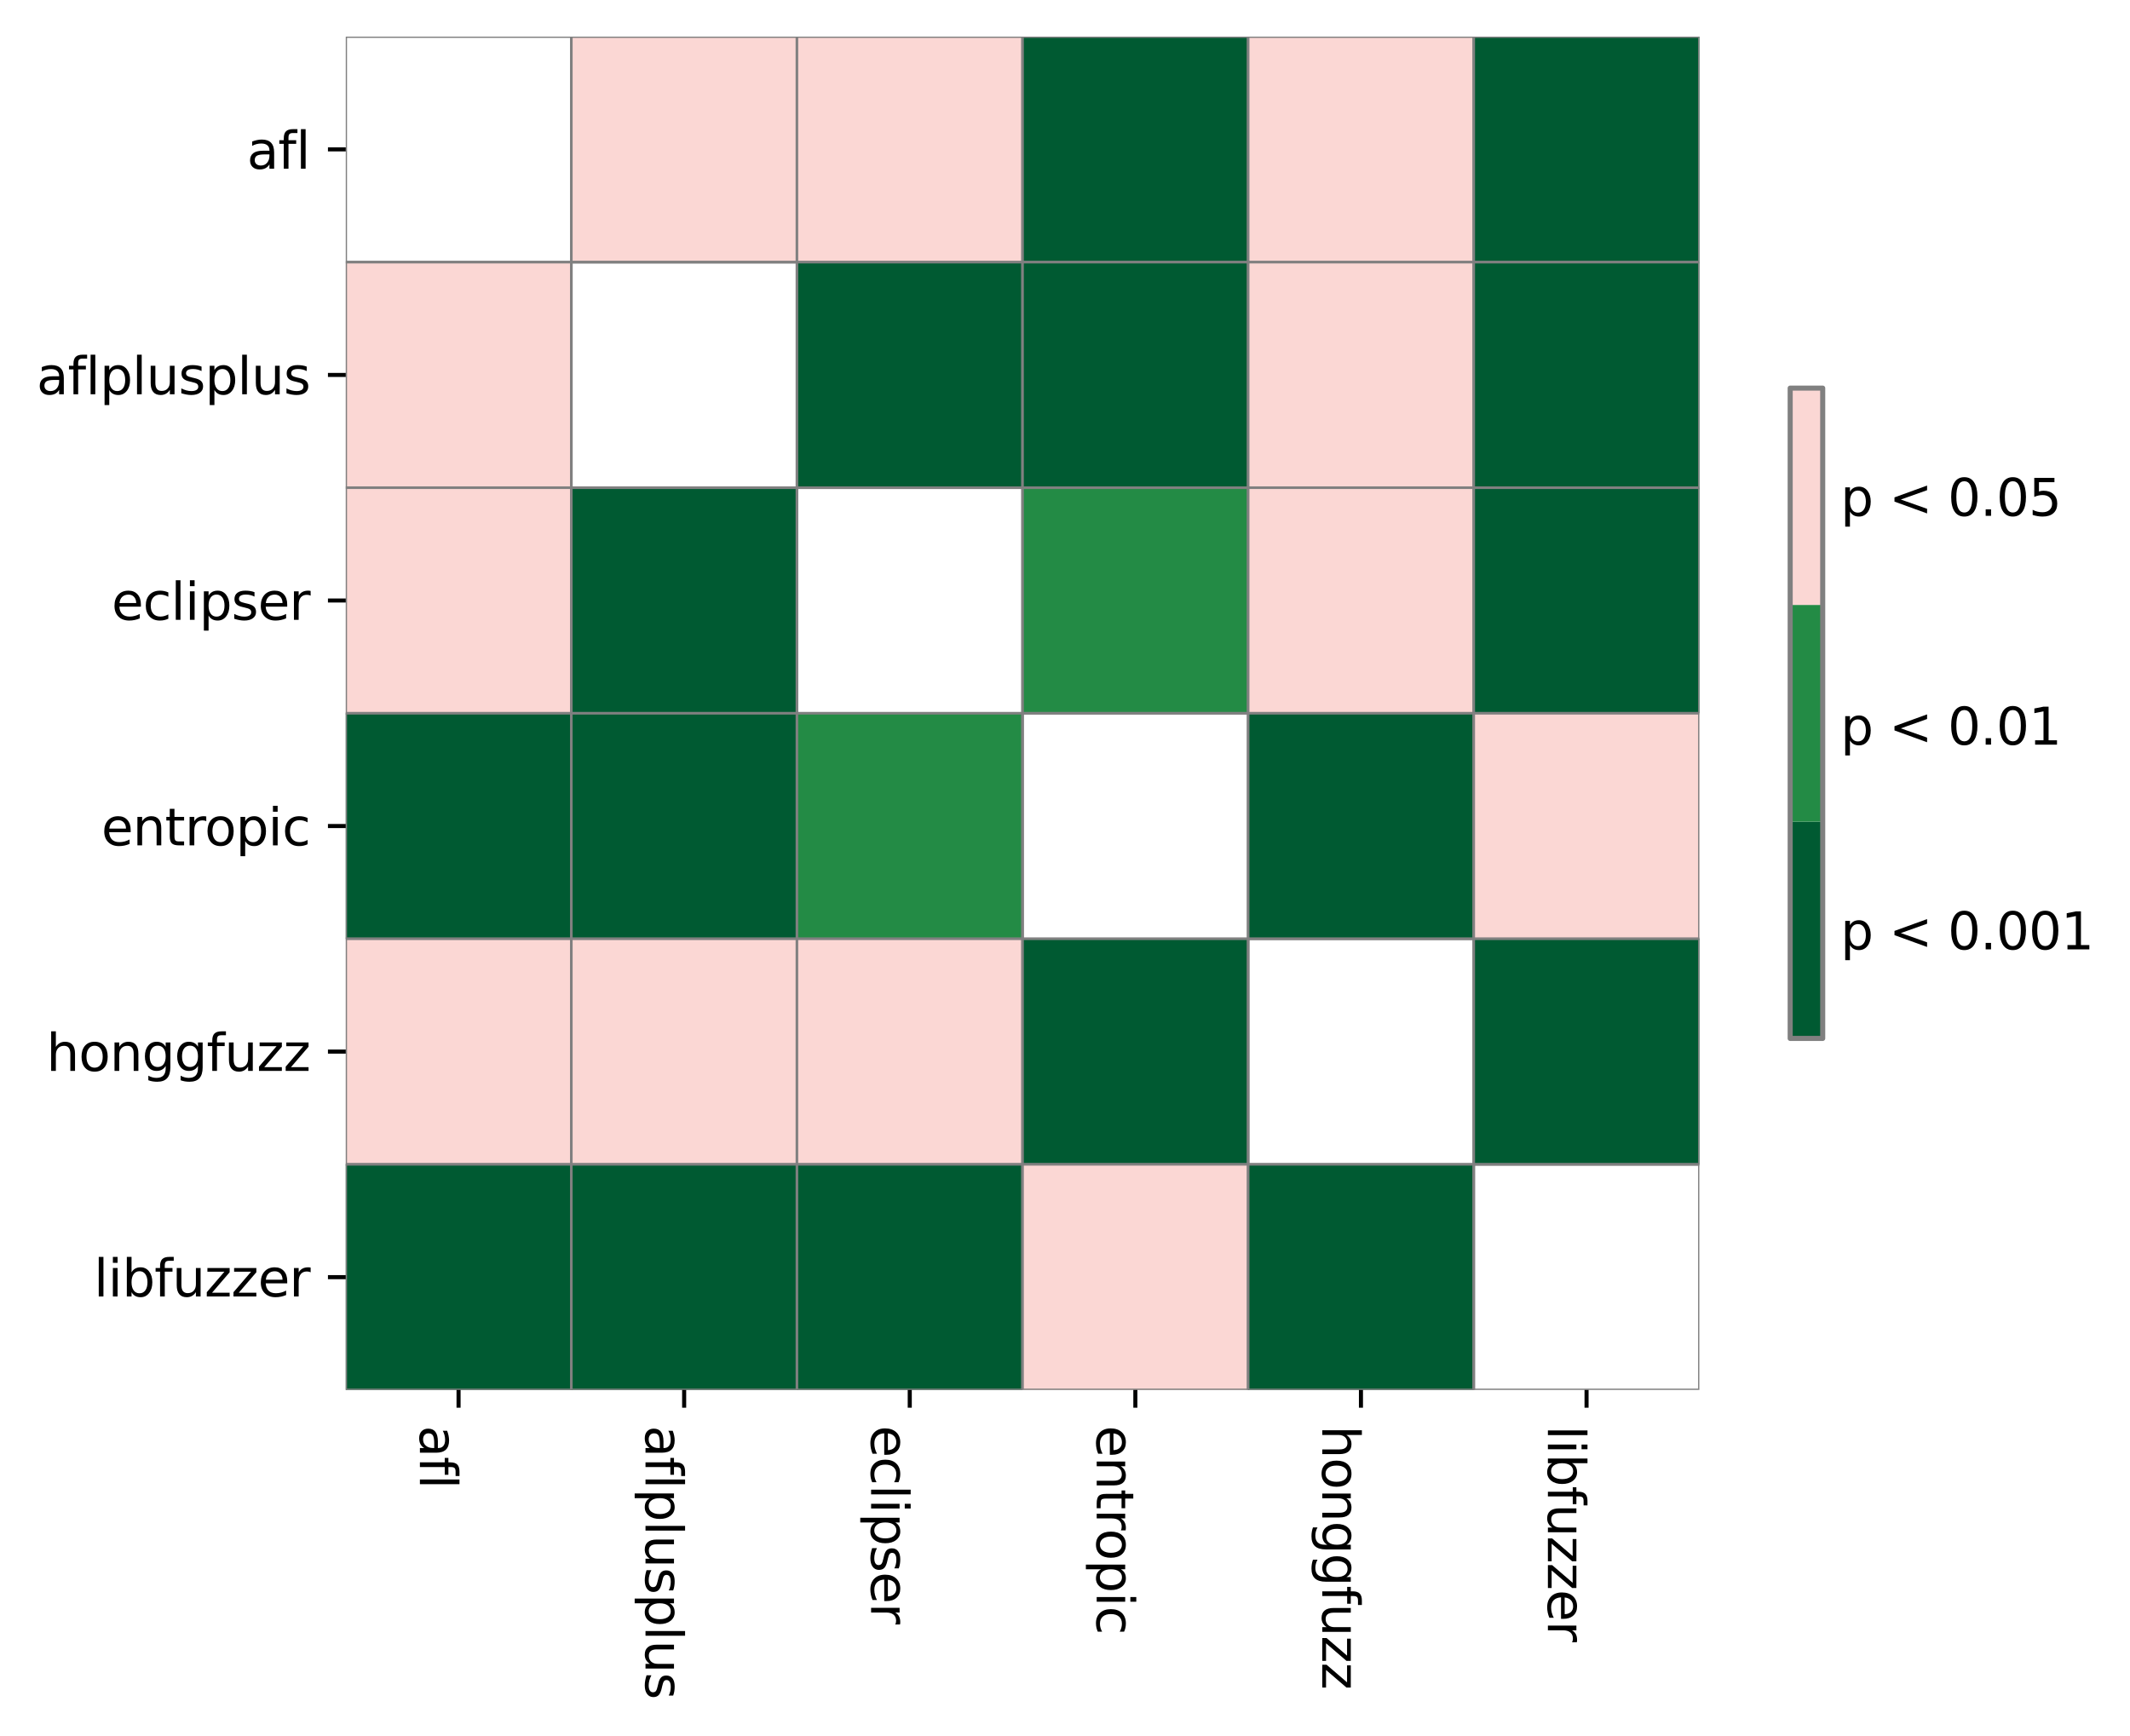 <?xml version="1.0" encoding="utf-8" standalone="no"?>
<!DOCTYPE svg PUBLIC "-//W3C//DTD SVG 1.1//EN"
  "http://www.w3.org/Graphics/SVG/1.1/DTD/svg11.dtd">
<svg height="341.285pt" version="1.1" viewBox="0 0 418.748 341.285" width="418.748pt" xmlns="http://www.w3.org/2000/svg" xmlns:xlink="http://www.w3.org/1999/xlink">
 <defs>
  <style type="text/css">*{stroke-linecap:butt;stroke-linejoin:round;}</style>
 </defs>
 <g id="figure_1">
  <g id="patch_1">
   <path d="M 0 341.285 
L 418.748 341.285 
L 418.748 0 
L 0 0 
z
" style="fill:#ffffff;"/>
  </g>
  <g id="axes_1">
   <g id="patch_2">
    <path d="M 67.973 273.312 
L 334.085 273.312 
L 334.085 7.2 
L 67.973 7.2 
z
" style="fill:#ffffff;"/>
   </g>
   <g id="QuadMesh_1">
    <path clip-path="url(#p2b4634b262)" d="M 67.973 7.2 
L 112.325 7.2 
L 112.325 51.552 
L 67.973 51.552 
L 67.973 7.2 
" style="fill:none;stroke:#808080;stroke-width:0.5;"/>
    <path clip-path="url(#p2b4634b262)" d="M 112.325 7.2 
L 156.677 7.2 
L 156.677 51.552 
L 112.325 51.552 
L 112.325 7.2 
" style="fill:#fbd7d4;stroke:#808080;stroke-width:0.5;"/>
    <path clip-path="url(#p2b4634b262)" d="M 156.677 7.2 
L 201.029 7.2 
L 201.029 51.552 
L 156.677 51.552 
L 156.677 7.2 
" style="fill:#fbd7d4;stroke:#808080;stroke-width:0.5;"/>
    <path clip-path="url(#p2b4634b262)" d="M 201.029 7.2 
L 245.381 7.2 
L 245.381 51.552 
L 201.029 51.552 
L 201.029 7.2 
" style="fill:#005a32;stroke:#808080;stroke-width:0.5;"/>
    <path clip-path="url(#p2b4634b262)" d="M 245.381 7.2 
L 289.733 7.2 
L 289.733 51.552 
L 245.381 51.552 
L 245.381 7.2 
" style="fill:#fbd7d4;stroke:#808080;stroke-width:0.5;"/>
    <path clip-path="url(#p2b4634b262)" d="M 289.733 7.2 
L 334.085 7.2 
L 334.085 51.552 
L 289.733 51.552 
L 289.733 7.2 
" style="fill:#005a32;stroke:#808080;stroke-width:0.5;"/>
    <path clip-path="url(#p2b4634b262)" d="M 67.973 51.552 
L 112.325 51.552 
L 112.325 95.904 
L 67.973 95.904 
L 67.973 51.552 
" style="fill:#fbd7d4;stroke:#808080;stroke-width:0.5;"/>
    <path clip-path="url(#p2b4634b262)" d="M 112.325 51.552 
L 156.677 51.552 
L 156.677 95.904 
L 112.325 95.904 
L 112.325 51.552 
" style="fill:none;stroke:#808080;stroke-width:0.5;"/>
    <path clip-path="url(#p2b4634b262)" d="M 156.677 51.552 
L 201.029 51.552 
L 201.029 95.904 
L 156.677 95.904 
L 156.677 51.552 
" style="fill:#005a32;stroke:#808080;stroke-width:0.5;"/>
    <path clip-path="url(#p2b4634b262)" d="M 201.029 51.552 
L 245.381 51.552 
L 245.381 95.904 
L 201.029 95.904 
L 201.029 51.552 
" style="fill:#005a32;stroke:#808080;stroke-width:0.5;"/>
    <path clip-path="url(#p2b4634b262)" d="M 245.381 51.552 
L 289.733 51.552 
L 289.733 95.904 
L 245.381 95.904 
L 245.381 51.552 
" style="fill:#fbd7d4;stroke:#808080;stroke-width:0.5;"/>
    <path clip-path="url(#p2b4634b262)" d="M 289.733 51.552 
L 334.085 51.552 
L 334.085 95.904 
L 289.733 95.904 
L 289.733 51.552 
" style="fill:#005a32;stroke:#808080;stroke-width:0.5;"/>
    <path clip-path="url(#p2b4634b262)" d="M 67.973 95.904 
L 112.325 95.904 
L 112.325 140.256 
L 67.973 140.256 
L 67.973 95.904 
" style="fill:#fbd7d4;stroke:#808080;stroke-width:0.5;"/>
    <path clip-path="url(#p2b4634b262)" d="M 112.325 95.904 
L 156.677 95.904 
L 156.677 140.256 
L 112.325 140.256 
L 112.325 95.904 
" style="fill:#005a32;stroke:#808080;stroke-width:0.5;"/>
    <path clip-path="url(#p2b4634b262)" d="M 156.677 95.904 
L 201.029 95.904 
L 201.029 140.256 
L 156.677 140.256 
L 156.677 95.904 
" style="fill:none;stroke:#808080;stroke-width:0.5;"/>
    <path clip-path="url(#p2b4634b262)" d="M 201.029 95.904 
L 245.381 95.904 
L 245.381 140.256 
L 201.029 140.256 
L 201.029 95.904 
" style="fill:#238b45;stroke:#808080;stroke-width:0.5;"/>
    <path clip-path="url(#p2b4634b262)" d="M 245.381 95.904 
L 289.733 95.904 
L 289.733 140.256 
L 245.381 140.256 
L 245.381 95.904 
" style="fill:#fbd7d4;stroke:#808080;stroke-width:0.5;"/>
    <path clip-path="url(#p2b4634b262)" d="M 289.733 95.904 
L 334.085 95.904 
L 334.085 140.256 
L 289.733 140.256 
L 289.733 95.904 
" style="fill:#005a32;stroke:#808080;stroke-width:0.5;"/>
    <path clip-path="url(#p2b4634b262)" d="M 67.973 140.256 
L 112.325 140.256 
L 112.325 184.608 
L 67.973 184.608 
L 67.973 140.256 
" style="fill:#005a32;stroke:#808080;stroke-width:0.5;"/>
    <path clip-path="url(#p2b4634b262)" d="M 112.325 140.256 
L 156.677 140.256 
L 156.677 184.608 
L 112.325 184.608 
L 112.325 140.256 
" style="fill:#005a32;stroke:#808080;stroke-width:0.5;"/>
    <path clip-path="url(#p2b4634b262)" d="M 156.677 140.256 
L 201.029 140.256 
L 201.029 184.608 
L 156.677 184.608 
L 156.677 140.256 
" style="fill:#238b45;stroke:#808080;stroke-width:0.5;"/>
    <path clip-path="url(#p2b4634b262)" d="M 201.029 140.256 
L 245.381 140.256 
L 245.381 184.608 
L 201.029 184.608 
L 201.029 140.256 
" style="fill:none;stroke:#808080;stroke-width:0.5;"/>
    <path clip-path="url(#p2b4634b262)" d="M 245.381 140.256 
L 289.733 140.256 
L 289.733 184.608 
L 245.381 184.608 
L 245.381 140.256 
" style="fill:#005a32;stroke:#808080;stroke-width:0.5;"/>
    <path clip-path="url(#p2b4634b262)" d="M 289.733 140.256 
L 334.085 140.256 
L 334.085 184.608 
L 289.733 184.608 
L 289.733 140.256 
" style="fill:#fbd7d4;stroke:#808080;stroke-width:0.5;"/>
    <path clip-path="url(#p2b4634b262)" d="M 67.973 184.608 
L 112.325 184.608 
L 112.325 228.96 
L 67.973 228.96 
L 67.973 184.608 
" style="fill:#fbd7d4;stroke:#808080;stroke-width:0.5;"/>
    <path clip-path="url(#p2b4634b262)" d="M 112.325 184.608 
L 156.677 184.608 
L 156.677 228.96 
L 112.325 228.96 
L 112.325 184.608 
" style="fill:#fbd7d4;stroke:#808080;stroke-width:0.5;"/>
    <path clip-path="url(#p2b4634b262)" d="M 156.677 184.608 
L 201.029 184.608 
L 201.029 228.96 
L 156.677 228.96 
L 156.677 184.608 
" style="fill:#fbd7d4;stroke:#808080;stroke-width:0.5;"/>
    <path clip-path="url(#p2b4634b262)" d="M 201.029 184.608 
L 245.381 184.608 
L 245.381 228.96 
L 201.029 228.96 
L 201.029 184.608 
" style="fill:#005a32;stroke:#808080;stroke-width:0.5;"/>
    <path clip-path="url(#p2b4634b262)" d="M 245.381 184.608 
L 289.733 184.608 
L 289.733 228.96 
L 245.381 228.96 
L 245.381 184.608 
" style="fill:none;stroke:#808080;stroke-width:0.5;"/>
    <path clip-path="url(#p2b4634b262)" d="M 289.733 184.608 
L 334.085 184.608 
L 334.085 228.96 
L 289.733 228.96 
L 289.733 184.608 
" style="fill:#005a32;stroke:#808080;stroke-width:0.5;"/>
    <path clip-path="url(#p2b4634b262)" d="M 67.973 228.96 
L 112.325 228.96 
L 112.325 273.312 
L 67.973 273.312 
L 67.973 228.96 
" style="fill:#005a32;stroke:#808080;stroke-width:0.5;"/>
    <path clip-path="url(#p2b4634b262)" d="M 112.325 228.96 
L 156.677 228.96 
L 156.677 273.312 
L 112.325 273.312 
L 112.325 228.96 
" style="fill:#005a32;stroke:#808080;stroke-width:0.5;"/>
    <path clip-path="url(#p2b4634b262)" d="M 156.677 228.96 
L 201.029 228.96 
L 201.029 273.312 
L 156.677 273.312 
L 156.677 228.96 
" style="fill:#005a32;stroke:#808080;stroke-width:0.5;"/>
    <path clip-path="url(#p2b4634b262)" d="M 201.029 228.96 
L 245.381 228.96 
L 245.381 273.312 
L 201.029 273.312 
L 201.029 228.96 
" style="fill:#fbd7d4;stroke:#808080;stroke-width:0.5;"/>
    <path clip-path="url(#p2b4634b262)" d="M 245.381 228.96 
L 289.733 228.96 
L 289.733 273.312 
L 245.381 273.312 
L 245.381 228.96 
" style="fill:#005a32;stroke:#808080;stroke-width:0.5;"/>
    <path clip-path="url(#p2b4634b262)" d="M 289.733 228.96 
L 334.085 228.96 
L 334.085 273.312 
L 289.733 273.312 
L 289.733 228.96 
" style="fill:none;stroke:#808080;stroke-width:0.5;"/>
   </g>
   <g id="matplotlib.axis_1">
    <g id="xtick_1">
     <g id="line2d_1">
      <defs>
       <path d="M 0 0 
L 0 3.5 
" id="m230fffbbfb" style="stroke:#000000;stroke-width:0.8;"/>
      </defs>
      <g>
       <use style="stroke:#000000;stroke-width:0.8;" x="90.149" xlink:href="#m230fffbbfb" y="273.312"/>
      </g>
     </g>
     <g id="text_1">
      <!-- afl -->
      <g transform="translate(82.551 280.312)rotate(-270)scale(0.1 -0.1)">
       <defs>
        <path d="M 2194 1759 
Q 1497 1759 1228 1600 
Q 959 1441 959 1056 
Q 959 750 1161 570 
Q 1363 391 1709 391 
Q 2188 391 2477 730 
Q 2766 1069 2766 1631 
L 2766 1759 
L 2194 1759 
z
M 3341 1997 
L 3341 0 
L 2766 0 
L 2766 531 
Q 2569 213 2275 61 
Q 1981 -91 1556 -91 
Q 1019 -91 701 211 
Q 384 513 384 1019 
Q 384 1609 779 1909 
Q 1175 2209 1959 2209 
L 2766 2209 
L 2766 2266 
Q 2766 2663 2505 2880 
Q 2244 3097 1772 3097 
Q 1472 3097 1187 3025 
Q 903 2953 641 2809 
L 641 3341 
Q 956 3463 1253 3523 
Q 1550 3584 1831 3584 
Q 2591 3584 2966 3190 
Q 3341 2797 3341 1997 
z
" id="DejaVuSans-61" transform="scale(0.016)"/>
        <path d="M 2375 4863 
L 2375 4384 
L 1825 4384 
Q 1516 4384 1395 4259 
Q 1275 4134 1275 3809 
L 1275 3500 
L 2222 3500 
L 2222 3053 
L 1275 3053 
L 1275 0 
L 697 0 
L 697 3053 
L 147 3053 
L 147 3500 
L 697 3500 
L 697 3744 
Q 697 4328 969 4595 
Q 1241 4863 1831 4863 
L 2375 4863 
z
" id="DejaVuSans-66" transform="scale(0.016)"/>
        <path d="M 603 4863 
L 1178 4863 
L 1178 0 
L 603 0 
L 603 4863 
z
" id="DejaVuSans-6c" transform="scale(0.016)"/>
       </defs>
       <use xlink:href="#DejaVuSans-61"/>
       <use x="61.279" xlink:href="#DejaVuSans-66"/>
       <use x="96.484" xlink:href="#DejaVuSans-6c"/>
      </g>
     </g>
    </g>
    <g id="xtick_2">
     <g id="line2d_2">
      <g>
       <use style="stroke:#000000;stroke-width:0.8;" x="134.501" xlink:href="#m230fffbbfb" y="273.312"/>
      </g>
     </g>
     <g id="text_2">
      <!-- aflplusplus -->
      <g transform="translate(126.903 280.312)rotate(-270)scale(0.1 -0.1)">
       <defs>
        <path d="M 1159 525 
L 1159 -1331 
L 581 -1331 
L 581 3500 
L 1159 3500 
L 1159 2969 
Q 1341 3281 1617 3432 
Q 1894 3584 2278 3584 
Q 2916 3584 3314 3078 
Q 3713 2572 3713 1747 
Q 3713 922 3314 415 
Q 2916 -91 2278 -91 
Q 1894 -91 1617 61 
Q 1341 213 1159 525 
z
M 3116 1747 
Q 3116 2381 2855 2742 
Q 2594 3103 2138 3103 
Q 1681 3103 1420 2742 
Q 1159 2381 1159 1747 
Q 1159 1113 1420 752 
Q 1681 391 2138 391 
Q 2594 391 2855 752 
Q 3116 1113 3116 1747 
z
" id="DejaVuSans-70" transform="scale(0.016)"/>
        <path d="M 544 1381 
L 544 3500 
L 1119 3500 
L 1119 1403 
Q 1119 906 1312 657 
Q 1506 409 1894 409 
Q 2359 409 2629 706 
Q 2900 1003 2900 1516 
L 2900 3500 
L 3475 3500 
L 3475 0 
L 2900 0 
L 2900 538 
Q 2691 219 2414 64 
Q 2138 -91 1772 -91 
Q 1169 -91 856 284 
Q 544 659 544 1381 
z
M 1991 3584 
L 1991 3584 
z
" id="DejaVuSans-75" transform="scale(0.016)"/>
        <path d="M 2834 3397 
L 2834 2853 
Q 2591 2978 2328 3040 
Q 2066 3103 1784 3103 
Q 1356 3103 1142 2972 
Q 928 2841 928 2578 
Q 928 2378 1081 2264 
Q 1234 2150 1697 2047 
L 1894 2003 
Q 2506 1872 2764 1633 
Q 3022 1394 3022 966 
Q 3022 478 2636 193 
Q 2250 -91 1575 -91 
Q 1294 -91 989 -36 
Q 684 19 347 128 
L 347 722 
Q 666 556 975 473 
Q 1284 391 1588 391 
Q 1994 391 2212 530 
Q 2431 669 2431 922 
Q 2431 1156 2273 1281 
Q 2116 1406 1581 1522 
L 1381 1569 
Q 847 1681 609 1914 
Q 372 2147 372 2553 
Q 372 3047 722 3315 
Q 1072 3584 1716 3584 
Q 2034 3584 2315 3537 
Q 2597 3491 2834 3397 
z
" id="DejaVuSans-73" transform="scale(0.016)"/>
       </defs>
       <use xlink:href="#DejaVuSans-61"/>
       <use x="61.279" xlink:href="#DejaVuSans-66"/>
       <use x="96.484" xlink:href="#DejaVuSans-6c"/>
       <use x="124.268" xlink:href="#DejaVuSans-70"/>
       <use x="187.744" xlink:href="#DejaVuSans-6c"/>
       <use x="215.527" xlink:href="#DejaVuSans-75"/>
       <use x="278.906" xlink:href="#DejaVuSans-73"/>
       <use x="331.006" xlink:href="#DejaVuSans-70"/>
       <use x="394.482" xlink:href="#DejaVuSans-6c"/>
       <use x="422.266" xlink:href="#DejaVuSans-75"/>
       <use x="485.645" xlink:href="#DejaVuSans-73"/>
      </g>
     </g>
    </g>
    <g id="xtick_3">
     <g id="line2d_3">
      <g>
       <use style="stroke:#000000;stroke-width:0.8;" x="178.853" xlink:href="#m230fffbbfb" y="273.312"/>
      </g>
     </g>
     <g id="text_3">
      <!-- eclipser -->
      <g transform="translate(171.255 280.312)rotate(-270)scale(0.1 -0.1)">
       <defs>
        <path d="M 3597 1894 
L 3597 1613 
L 953 1613 
Q 991 1019 1311 708 
Q 1631 397 2203 397 
Q 2534 397 2845 478 
Q 3156 559 3463 722 
L 3463 178 
Q 3153 47 2828 -22 
Q 2503 -91 2169 -91 
Q 1331 -91 842 396 
Q 353 884 353 1716 
Q 353 2575 817 3079 
Q 1281 3584 2069 3584 
Q 2775 3584 3186 3129 
Q 3597 2675 3597 1894 
z
M 3022 2063 
Q 3016 2534 2758 2815 
Q 2500 3097 2075 3097 
Q 1594 3097 1305 2825 
Q 1016 2553 972 2059 
L 3022 2063 
z
" id="DejaVuSans-65" transform="scale(0.016)"/>
        <path d="M 3122 3366 
L 3122 2828 
Q 2878 2963 2633 3030 
Q 2388 3097 2138 3097 
Q 1578 3097 1268 2742 
Q 959 2388 959 1747 
Q 959 1106 1268 751 
Q 1578 397 2138 397 
Q 2388 397 2633 464 
Q 2878 531 3122 666 
L 3122 134 
Q 2881 22 2623 -34 
Q 2366 -91 2075 -91 
Q 1284 -91 818 406 
Q 353 903 353 1747 
Q 353 2603 823 3093 
Q 1294 3584 2113 3584 
Q 2378 3584 2631 3529 
Q 2884 3475 3122 3366 
z
" id="DejaVuSans-63" transform="scale(0.016)"/>
        <path d="M 603 3500 
L 1178 3500 
L 1178 0 
L 603 0 
L 603 3500 
z
M 603 4863 
L 1178 4863 
L 1178 4134 
L 603 4134 
L 603 4863 
z
" id="DejaVuSans-69" transform="scale(0.016)"/>
        <path d="M 2631 2963 
Q 2534 3019 2420 3045 
Q 2306 3072 2169 3072 
Q 1681 3072 1420 2755 
Q 1159 2438 1159 1844 
L 1159 0 
L 581 0 
L 581 3500 
L 1159 3500 
L 1159 2956 
Q 1341 3275 1631 3429 
Q 1922 3584 2338 3584 
Q 2397 3584 2469 3576 
Q 2541 3569 2628 3553 
L 2631 2963 
z
" id="DejaVuSans-72" transform="scale(0.016)"/>
       </defs>
       <use xlink:href="#DejaVuSans-65"/>
       <use x="61.523" xlink:href="#DejaVuSans-63"/>
       <use x="116.504" xlink:href="#DejaVuSans-6c"/>
       <use x="144.287" xlink:href="#DejaVuSans-69"/>
       <use x="172.07" xlink:href="#DejaVuSans-70"/>
       <use x="235.547" xlink:href="#DejaVuSans-73"/>
       <use x="287.646" xlink:href="#DejaVuSans-65"/>
       <use x="349.17" xlink:href="#DejaVuSans-72"/>
      </g>
     </g>
    </g>
    <g id="xtick_4">
     <g id="line2d_4">
      <g>
       <use style="stroke:#000000;stroke-width:0.8;" x="223.205" xlink:href="#m230fffbbfb" y="273.312"/>
      </g>
     </g>
     <g id="text_4">
      <!-- entropic -->
      <g transform="translate(215.607 280.312)rotate(-270)scale(0.1 -0.1)">
       <defs>
        <path d="M 3513 2113 
L 3513 0 
L 2938 0 
L 2938 2094 
Q 2938 2591 2744 2837 
Q 2550 3084 2163 3084 
Q 1697 3084 1428 2787 
Q 1159 2491 1159 1978 
L 1159 0 
L 581 0 
L 581 3500 
L 1159 3500 
L 1159 2956 
Q 1366 3272 1645 3428 
Q 1925 3584 2291 3584 
Q 2894 3584 3203 3211 
Q 3513 2838 3513 2113 
z
" id="DejaVuSans-6e" transform="scale(0.016)"/>
        <path d="M 1172 4494 
L 1172 3500 
L 2356 3500 
L 2356 3053 
L 1172 3053 
L 1172 1153 
Q 1172 725 1289 603 
Q 1406 481 1766 481 
L 2356 481 
L 2356 0 
L 1766 0 
Q 1100 0 847 248 
Q 594 497 594 1153 
L 594 3053 
L 172 3053 
L 172 3500 
L 594 3500 
L 594 4494 
L 1172 4494 
z
" id="DejaVuSans-74" transform="scale(0.016)"/>
        <path d="M 1959 3097 
Q 1497 3097 1228 2736 
Q 959 2375 959 1747 
Q 959 1119 1226 758 
Q 1494 397 1959 397 
Q 2419 397 2687 759 
Q 2956 1122 2956 1747 
Q 2956 2369 2687 2733 
Q 2419 3097 1959 3097 
z
M 1959 3584 
Q 2709 3584 3137 3096 
Q 3566 2609 3566 1747 
Q 3566 888 3137 398 
Q 2709 -91 1959 -91 
Q 1206 -91 779 398 
Q 353 888 353 1747 
Q 353 2609 779 3096 
Q 1206 3584 1959 3584 
z
" id="DejaVuSans-6f" transform="scale(0.016)"/>
       </defs>
       <use xlink:href="#DejaVuSans-65"/>
       <use x="61.523" xlink:href="#DejaVuSans-6e"/>
       <use x="124.902" xlink:href="#DejaVuSans-74"/>
       <use x="164.111" xlink:href="#DejaVuSans-72"/>
       <use x="202.975" xlink:href="#DejaVuSans-6f"/>
       <use x="264.156" xlink:href="#DejaVuSans-70"/>
       <use x="327.633" xlink:href="#DejaVuSans-69"/>
       <use x="355.416" xlink:href="#DejaVuSans-63"/>
      </g>
     </g>
    </g>
    <g id="xtick_5">
     <g id="line2d_5">
      <g>
       <use style="stroke:#000000;stroke-width:0.8;" x="267.557" xlink:href="#m230fffbbfb" y="273.312"/>
      </g>
     </g>
     <g id="text_5">
      <!-- honggfuzz -->
      <g transform="translate(259.959 280.312)rotate(-270)scale(0.1 -0.1)">
       <defs>
        <path d="M 3513 2113 
L 3513 0 
L 2938 0 
L 2938 2094 
Q 2938 2591 2744 2837 
Q 2550 3084 2163 3084 
Q 1697 3084 1428 2787 
Q 1159 2491 1159 1978 
L 1159 0 
L 581 0 
L 581 4863 
L 1159 4863 
L 1159 2956 
Q 1366 3272 1645 3428 
Q 1925 3584 2291 3584 
Q 2894 3584 3203 3211 
Q 3513 2838 3513 2113 
z
" id="DejaVuSans-68" transform="scale(0.016)"/>
        <path d="M 2906 1791 
Q 2906 2416 2648 2759 
Q 2391 3103 1925 3103 
Q 1463 3103 1205 2759 
Q 947 2416 947 1791 
Q 947 1169 1205 825 
Q 1463 481 1925 481 
Q 2391 481 2648 825 
Q 2906 1169 2906 1791 
z
M 3481 434 
Q 3481 -459 3084 -895 
Q 2688 -1331 1869 -1331 
Q 1566 -1331 1297 -1286 
Q 1028 -1241 775 -1147 
L 775 -588 
Q 1028 -725 1275 -790 
Q 1522 -856 1778 -856 
Q 2344 -856 2625 -561 
Q 2906 -266 2906 331 
L 2906 616 
Q 2728 306 2450 153 
Q 2172 0 1784 0 
Q 1141 0 747 490 
Q 353 981 353 1791 
Q 353 2603 747 3093 
Q 1141 3584 1784 3584 
Q 2172 3584 2450 3431 
Q 2728 3278 2906 2969 
L 2906 3500 
L 3481 3500 
L 3481 434 
z
" id="DejaVuSans-67" transform="scale(0.016)"/>
        <path d="M 353 3500 
L 3084 3500 
L 3084 2975 
L 922 459 
L 3084 459 
L 3084 0 
L 275 0 
L 275 525 
L 2438 3041 
L 353 3041 
L 353 3500 
z
" id="DejaVuSans-7a" transform="scale(0.016)"/>
       </defs>
       <use xlink:href="#DejaVuSans-68"/>
       <use x="63.379" xlink:href="#DejaVuSans-6f"/>
       <use x="124.561" xlink:href="#DejaVuSans-6e"/>
       <use x="187.939" xlink:href="#DejaVuSans-67"/>
       <use x="251.416" xlink:href="#DejaVuSans-67"/>
       <use x="314.893" xlink:href="#DejaVuSans-66"/>
       <use x="350.098" xlink:href="#DejaVuSans-75"/>
       <use x="413.477" xlink:href="#DejaVuSans-7a"/>
       <use x="465.967" xlink:href="#DejaVuSans-7a"/>
      </g>
     </g>
    </g>
    <g id="xtick_6">
     <g id="line2d_6">
      <g>
       <use style="stroke:#000000;stroke-width:0.8;" x="311.909" xlink:href="#m230fffbbfb" y="273.312"/>
      </g>
     </g>
     <g id="text_6">
      <!-- libfuzzer -->
      <g transform="translate(304.311 280.312)rotate(-270)scale(0.1 -0.1)">
       <defs>
        <path d="M 3116 1747 
Q 3116 2381 2855 2742 
Q 2594 3103 2138 3103 
Q 1681 3103 1420 2742 
Q 1159 2381 1159 1747 
Q 1159 1113 1420 752 
Q 1681 391 2138 391 
Q 2594 391 2855 752 
Q 3116 1113 3116 1747 
z
M 1159 2969 
Q 1341 3281 1617 3432 
Q 1894 3584 2278 3584 
Q 2916 3584 3314 3078 
Q 3713 2572 3713 1747 
Q 3713 922 3314 415 
Q 2916 -91 2278 -91 
Q 1894 -91 1617 61 
Q 1341 213 1159 525 
L 1159 0 
L 581 0 
L 581 4863 
L 1159 4863 
L 1159 2969 
z
" id="DejaVuSans-62" transform="scale(0.016)"/>
       </defs>
       <use xlink:href="#DejaVuSans-6c"/>
       <use x="27.783" xlink:href="#DejaVuSans-69"/>
       <use x="55.566" xlink:href="#DejaVuSans-62"/>
       <use x="119.043" xlink:href="#DejaVuSans-66"/>
       <use x="154.248" xlink:href="#DejaVuSans-75"/>
       <use x="217.627" xlink:href="#DejaVuSans-7a"/>
       <use x="270.117" xlink:href="#DejaVuSans-7a"/>
       <use x="322.607" xlink:href="#DejaVuSans-65"/>
       <use x="384.131" xlink:href="#DejaVuSans-72"/>
      </g>
     </g>
    </g>
   </g>
   <g id="matplotlib.axis_2">
    <g id="ytick_1">
     <g id="line2d_7">
      <defs>
       <path d="M 0 0 
L -3.5 0 
" id="mf7a79a4f2b" style="stroke:#000000;stroke-width:0.8;"/>
      </defs>
      <g>
       <use style="stroke:#000000;stroke-width:0.8;" x="67.973" xlink:href="#mf7a79a4f2b" y="29.376"/>
      </g>
     </g>
     <g id="text_7">
      <!-- afl -->
      <g transform="translate(48.547 33.175)scale(0.1 -0.1)">
       <use xlink:href="#DejaVuSans-61"/>
       <use x="61.279" xlink:href="#DejaVuSans-66"/>
       <use x="96.484" xlink:href="#DejaVuSans-6c"/>
      </g>
     </g>
    </g>
    <g id="ytick_2">
     <g id="line2d_8">
      <g>
       <use style="stroke:#000000;stroke-width:0.8;" x="67.973" xlink:href="#mf7a79a4f2b" y="73.728"/>
      </g>
     </g>
     <g id="text_8">
      <!-- aflplusplus -->
      <g transform="translate(7.2 77.527)scale(0.1 -0.1)">
       <use xlink:href="#DejaVuSans-61"/>
       <use x="61.279" xlink:href="#DejaVuSans-66"/>
       <use x="96.484" xlink:href="#DejaVuSans-6c"/>
       <use x="124.268" xlink:href="#DejaVuSans-70"/>
       <use x="187.744" xlink:href="#DejaVuSans-6c"/>
       <use x="215.527" xlink:href="#DejaVuSans-75"/>
       <use x="278.906" xlink:href="#DejaVuSans-73"/>
       <use x="331.006" xlink:href="#DejaVuSans-70"/>
       <use x="394.482" xlink:href="#DejaVuSans-6c"/>
       <use x="422.266" xlink:href="#DejaVuSans-75"/>
       <use x="485.645" xlink:href="#DejaVuSans-73"/>
      </g>
     </g>
    </g>
    <g id="ytick_3">
     <g id="line2d_9">
      <g>
       <use style="stroke:#000000;stroke-width:0.8;" x="67.973" xlink:href="#mf7a79a4f2b" y="118.08"/>
      </g>
     </g>
     <g id="text_9">
      <!-- eclipser -->
      <g transform="translate(21.944 121.879)scale(0.1 -0.1)">
       <use xlink:href="#DejaVuSans-65"/>
       <use x="61.523" xlink:href="#DejaVuSans-63"/>
       <use x="116.504" xlink:href="#DejaVuSans-6c"/>
       <use x="144.287" xlink:href="#DejaVuSans-69"/>
       <use x="172.07" xlink:href="#DejaVuSans-70"/>
       <use x="235.547" xlink:href="#DejaVuSans-73"/>
       <use x="287.646" xlink:href="#DejaVuSans-65"/>
       <use x="349.17" xlink:href="#DejaVuSans-72"/>
      </g>
     </g>
    </g>
    <g id="ytick_4">
     <g id="line2d_10">
      <g>
       <use style="stroke:#000000;stroke-width:0.8;" x="67.973" xlink:href="#mf7a79a4f2b" y="162.432"/>
      </g>
     </g>
     <g id="text_10">
      <!-- entropic -->
      <g transform="translate(19.933 166.231)scale(0.1 -0.1)">
       <use xlink:href="#DejaVuSans-65"/>
       <use x="61.523" xlink:href="#DejaVuSans-6e"/>
       <use x="124.902" xlink:href="#DejaVuSans-74"/>
       <use x="164.111" xlink:href="#DejaVuSans-72"/>
       <use x="202.975" xlink:href="#DejaVuSans-6f"/>
       <use x="264.156" xlink:href="#DejaVuSans-70"/>
       <use x="327.633" xlink:href="#DejaVuSans-69"/>
       <use x="355.416" xlink:href="#DejaVuSans-63"/>
      </g>
     </g>
    </g>
    <g id="ytick_5">
     <g id="line2d_11">
      <g>
       <use style="stroke:#000000;stroke-width:0.8;" x="67.973" xlink:href="#mf7a79a4f2b" y="206.784"/>
      </g>
     </g>
     <g id="text_11">
      <!-- honggfuzz -->
      <g transform="translate(9.128 210.583)scale(0.1 -0.1)">
       <use xlink:href="#DejaVuSans-68"/>
       <use x="63.379" xlink:href="#DejaVuSans-6f"/>
       <use x="124.561" xlink:href="#DejaVuSans-6e"/>
       <use x="187.939" xlink:href="#DejaVuSans-67"/>
       <use x="251.416" xlink:href="#DejaVuSans-67"/>
       <use x="314.893" xlink:href="#DejaVuSans-66"/>
       <use x="350.098" xlink:href="#DejaVuSans-75"/>
       <use x="413.477" xlink:href="#DejaVuSans-7a"/>
       <use x="465.967" xlink:href="#DejaVuSans-7a"/>
      </g>
     </g>
    </g>
    <g id="ytick_6">
     <g id="line2d_12">
      <g>
       <use style="stroke:#000000;stroke-width:0.8;" x="67.973" xlink:href="#mf7a79a4f2b" y="251.136"/>
      </g>
     </g>
     <g id="text_12">
      <!-- libfuzzer -->
      <g transform="translate(18.45 254.935)scale(0.1 -0.1)">
       <use xlink:href="#DejaVuSans-6c"/>
       <use x="27.783" xlink:href="#DejaVuSans-69"/>
       <use x="55.566" xlink:href="#DejaVuSans-62"/>
       <use x="119.043" xlink:href="#DejaVuSans-66"/>
       <use x="154.248" xlink:href="#DejaVuSans-75"/>
       <use x="217.627" xlink:href="#DejaVuSans-7a"/>
       <use x="270.117" xlink:href="#DejaVuSans-7a"/>
       <use x="322.607" xlink:href="#DejaVuSans-65"/>
       <use x="384.131" xlink:href="#DejaVuSans-72"/>
      </g>
     </g>
    </g>
   </g>
  </g>
  <g id="axes_2">
   <g id="patch_3">
    <path d="M 351.941 204.192 
L 358.335 204.192 
L 358.335 76.32 
L 351.941 76.32 
z
" style="fill:#ffffff;"/>
   </g>
   <g id="patch_4">
    <path clip-path="url(#paf4087062c)" d="M 351.941 204.192 
L 351.941 161.568 
L 351.941 118.944 
L 351.941 76.32 
L 358.335 76.32 
L 358.335 118.944 
L 358.335 161.568 
L 358.335 204.192 
L 358.335 204.192 
z
" style="fill:#ffffff;stroke:#ffffff;stroke-linejoin:miter;stroke-width:0.01;"/>
   </g>
   <g id="QuadMesh_2">
    <path clip-path="url(#paf4087062c)" d="M 351.941 204.192 
L 358.335 204.192 
L 358.335 161.568 
L 351.941 161.568 
L 351.941 204.192 
" style="fill:#005a32;"/>
    <path clip-path="url(#paf4087062c)" d="M 351.941 161.568 
L 358.335 161.568 
L 358.335 118.944 
L 351.941 118.944 
L 351.941 161.568 
" style="fill:#238b45;"/>
    <path clip-path="url(#paf4087062c)" d="M 351.941 118.944 
L 358.335 118.944 
L 358.335 76.32 
L 351.941 76.32 
L 351.941 118.944 
" style="fill:#fbd7d4;"/>
   </g>
   <g id="matplotlib.axis_3"/>
   <g id="matplotlib.axis_4">
    <g id="ytick_7">
     <g id="line2d_13"/>
     <g id="text_13">
      <!-- p &lt; 0.001 -->
      <g transform="translate(361.835 186.679)scale(0.1 -0.1)">
       <defs>
        <path id="DejaVuSans-20" transform="scale(0.016)"/>
        <path d="M 4684 3150 
L 1459 2003 
L 4684 863 
L 4684 294 
L 678 1747 
L 678 2266 
L 4684 3719 
L 4684 3150 
z
" id="DejaVuSans-3c" transform="scale(0.016)"/>
        <path d="M 2034 4250 
Q 1547 4250 1301 3770 
Q 1056 3291 1056 2328 
Q 1056 1369 1301 889 
Q 1547 409 2034 409 
Q 2525 409 2770 889 
Q 3016 1369 3016 2328 
Q 3016 3291 2770 3770 
Q 2525 4250 2034 4250 
z
M 2034 4750 
Q 2819 4750 3233 4129 
Q 3647 3509 3647 2328 
Q 3647 1150 3233 529 
Q 2819 -91 2034 -91 
Q 1250 -91 836 529 
Q 422 1150 422 2328 
Q 422 3509 836 4129 
Q 1250 4750 2034 4750 
z
" id="DejaVuSans-30" transform="scale(0.016)"/>
        <path d="M 684 794 
L 1344 794 
L 1344 0 
L 684 0 
L 684 794 
z
" id="DejaVuSans-2e" transform="scale(0.016)"/>
        <path d="M 794 531 
L 1825 531 
L 1825 4091 
L 703 3866 
L 703 4441 
L 1819 4666 
L 2450 4666 
L 2450 531 
L 3481 531 
L 3481 0 
L 794 0 
L 794 531 
z
" id="DejaVuSans-31" transform="scale(0.016)"/>
       </defs>
       <use xlink:href="#DejaVuSans-70"/>
       <use x="63.477" xlink:href="#DejaVuSans-20"/>
       <use x="95.264" xlink:href="#DejaVuSans-3c"/>
       <use x="179.053" xlink:href="#DejaVuSans-20"/>
       <use x="210.84" xlink:href="#DejaVuSans-30"/>
       <use x="274.463" xlink:href="#DejaVuSans-2e"/>
       <use x="306.25" xlink:href="#DejaVuSans-30"/>
       <use x="369.873" xlink:href="#DejaVuSans-30"/>
       <use x="433.496" xlink:href="#DejaVuSans-31"/>
      </g>
     </g>
    </g>
    <g id="ytick_8">
     <g id="line2d_14"/>
     <g id="text_14">
      <!-- p &lt; 0.01 -->
      <g transform="translate(361.835 146.423)scale(0.1 -0.1)">
       <use xlink:href="#DejaVuSans-70"/>
       <use x="63.477" xlink:href="#DejaVuSans-20"/>
       <use x="95.264" xlink:href="#DejaVuSans-3c"/>
       <use x="179.053" xlink:href="#DejaVuSans-20"/>
       <use x="210.84" xlink:href="#DejaVuSans-30"/>
       <use x="274.463" xlink:href="#DejaVuSans-2e"/>
       <use x="306.25" xlink:href="#DejaVuSans-30"/>
       <use x="369.873" xlink:href="#DejaVuSans-31"/>
      </g>
     </g>
    </g>
    <g id="ytick_9">
     <g id="line2d_15"/>
     <g id="text_15">
      <!-- p &lt; 0.05 -->
      <g transform="translate(361.835 101.431)scale(0.1 -0.1)">
       <defs>
        <path d="M 691 4666 
L 3169 4666 
L 3169 4134 
L 1269 4134 
L 1269 2991 
Q 1406 3038 1543 3061 
Q 1681 3084 1819 3084 
Q 2600 3084 3056 2656 
Q 3513 2228 3513 1497 
Q 3513 744 3044 326 
Q 2575 -91 1722 -91 
Q 1428 -91 1123 -41 
Q 819 9 494 109 
L 494 744 
Q 775 591 1075 516 
Q 1375 441 1709 441 
Q 2250 441 2565 725 
Q 2881 1009 2881 1497 
Q 2881 1984 2565 2268 
Q 2250 2553 1709 2553 
Q 1456 2553 1204 2497 
Q 953 2441 691 2322 
L 691 4666 
z
" id="DejaVuSans-35" transform="scale(0.016)"/>
       </defs>
       <use xlink:href="#DejaVuSans-70"/>
       <use x="63.477" xlink:href="#DejaVuSans-20"/>
       <use x="95.264" xlink:href="#DejaVuSans-3c"/>
       <use x="179.053" xlink:href="#DejaVuSans-20"/>
       <use x="210.84" xlink:href="#DejaVuSans-30"/>
       <use x="274.463" xlink:href="#DejaVuSans-2e"/>
       <use x="306.25" xlink:href="#DejaVuSans-30"/>
       <use x="369.873" xlink:href="#DejaVuSans-35"/>
      </g>
     </g>
    </g>
   </g>
   <g id="LineCollection_1"/>
   <g id="patch_5">
    <path d="M 351.941 204.192 
L 351.941 161.568 
L 351.941 118.944 
L 351.941 76.32 
L 358.335 76.32 
L 358.335 118.944 
L 358.335 161.568 
L 358.335 204.192 
z
" style="fill:none;stroke:#808080;stroke-linecap:square;stroke-linejoin:miter;"/>
   </g>
  </g>
 </g>
 <defs>
  <clipPath id="p2b4634b262">
   <rect height="266.112" width="266.112" x="67.973" y="7.2"/>
  </clipPath>
  <clipPath id="paf4087062c">
   <rect height="127.872" width="6.394" x="351.941" y="76.32"/>
  </clipPath>
 </defs>
</svg>
